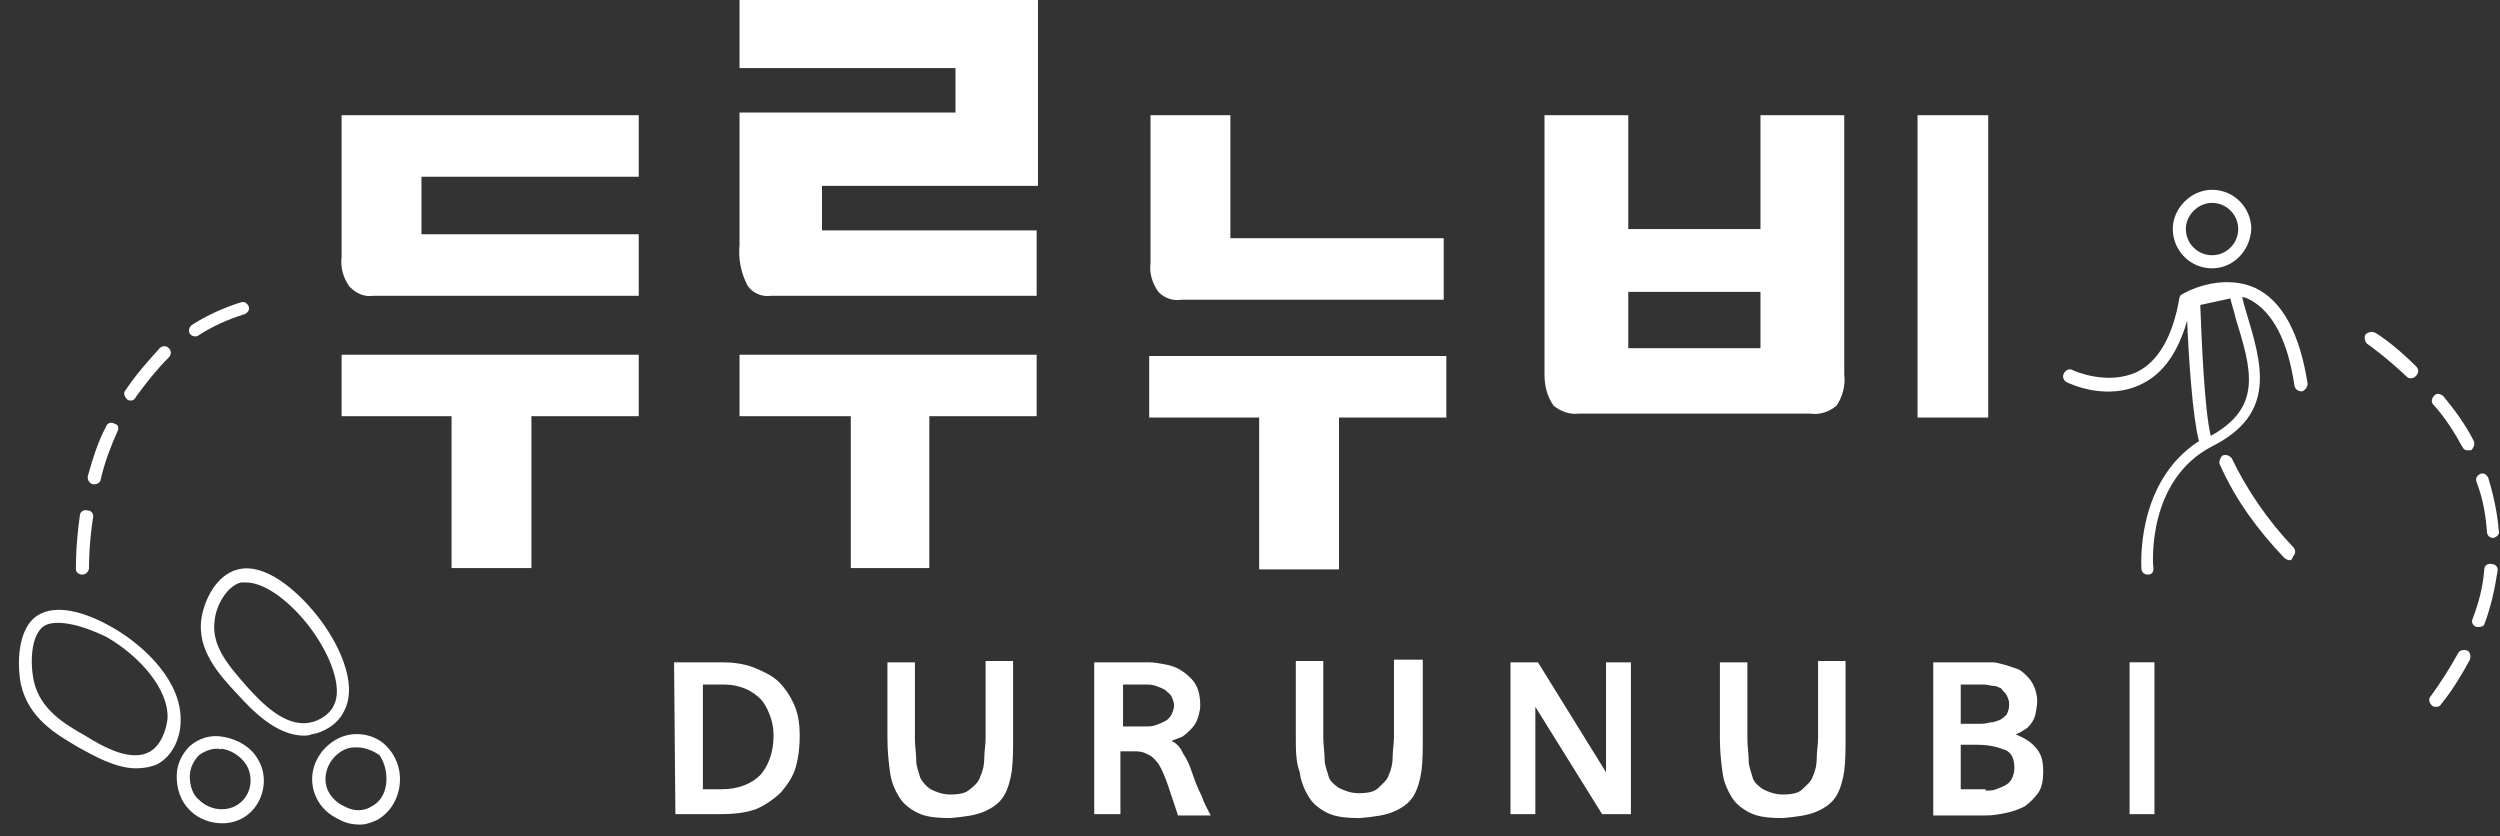 <?xml version="1.0" encoding="utf-8"?>
<!-- Generator: Adobe Illustrator 26.2.1, SVG Export Plug-In . SVG Version: 6.00 Build 0)  -->
<svg version="1.1" id="Layer_1" xmlns="http://www.w3.org/2000/svg" xmlns:xlink="http://www.w3.org/1999/xlink" x="0px" y="0px"
	 viewBox="0 0 191 63.9" style="enable-background:new 0 0 191 63.9;" xml:space="preserve">
<rect x="0" y="0" width="191" height="63.9" fill="#333333" stroke="none"/>
<style type="text/css">
	.st0{fill:#FFFFFF;}
</style>
<g id="Layer_2_00000070100833493812113310000000431972682032210860_">
	<g id="Layer_1-2">
		<g>
			<path class="st0" d="M34.5,43.4V31.8h-8.4v-4.7h22.7v4.7h-8.2v11.6H34.5z M48.8,8.8v4.7H32.2v4.4h16.6v4.7H28.5
				c-0.7,0.1-1.3-0.2-1.8-0.7c-0.5-0.7-0.7-1.5-0.6-2.3V8.8H48.8z"/>
		</g>
		<g>
			<path class="st0" d="M73,5.2H56.5V0h22.8v14.2H62.8v3.4h16.4v5H58.9c-0.7,0.1-1.4-0.2-1.8-0.8c-0.5-1-0.7-2-0.6-3.1V8.6H73V5.2z
				 M65,43.4V31.8h-8.5v-4.7h22.7v4.7H71v11.6H65z"/>
		</g>
		<g>
			<path class="st0" d="M94,8.8v9.4h16.3v4.7H90.3c-0.7,0.1-1.3-0.1-1.8-0.6c-0.5-0.7-0.7-1.5-0.6-2.2V8.8H94z M96.2,43.5V31.9h-8.4
				v-4.7h22.7v4.7h-8.2v11.6L96.2,43.5z"/>
		</g>
		<g>
			<path class="st0" d="M140.9,28.6c0.1,0.8-0.1,1.7-0.6,2.4c-0.6,0.5-1.3,0.7-2,0.6h-17.7c-0.7,0.1-1.4-0.2-1.9-0.6
				c-0.5-0.7-0.7-1.5-0.7-2.4V8.8h6.4v8.7h10.1V8.8h6.4V28.6z M124.4,26.6h10.1v-4.3h-10.1V26.6z M146.5,8.8h5.4v23.1h-5.4V8.8z"/>
		</g>
		<g>
			<path class="st0" d="M164.1,43.9c-0.3,0-0.5-0.2-0.5-0.5c0-0.3-0.4-6.6,4.4-9.7c-0.5-1.9-0.8-6.6-0.9-9.2c-0.7,2.4-1.8,4-3.4,4.8
				c-2.7,1.4-5.6,0-5.8-0.1c-0.2-0.1-0.4-0.4-0.2-0.7c0.1-0.2,0.4-0.4,0.7-0.2c0,0,2.6,1.2,4.9,0.1c1.6-0.8,2.7-2.7,3.2-5.6
				c0-0.1,0.1-0.3,0.2-0.3c0.1-0.1,2.9-1.7,5.6-0.5c2.1,1,3.4,3.5,4,7.3c0,0.3-0.2,0.5-0.4,0.6c-0.3,0-0.5-0.1-0.6-0.4
				c-0.5-3.5-1.7-5.7-3.4-6.6c-0.2-0.1-0.4-0.2-0.6-0.2c0.1,0.4,0.2,0.8,0.3,1.1c1.2,4,2.4,7.8-2.6,10.3c-5,2.6-4.5,9-4.5,9.1
				C164.6,43.7,164.4,43.9,164.1,43.9C164.1,43.9,164.1,43.9,164.1,43.9z M168.1,23.3c0.1,2.5,0.3,7.9,0.8,10c4-2.2,3.1-5.1,1.9-9
				c-0.1-0.5-0.3-1-0.4-1.5L168.1,23.3z M174.9,42.8c-0.1,0-0.3-0.1-0.4-0.2c-2-2.1-3.7-4.4-4.9-7.1c-0.1-0.2,0-0.5,0.2-0.7
				c0.3-0.1,0.5,0,0.7,0.2c1.2,2.5,2.8,4.8,4.7,6.8c0.2,0.2,0.2,0.5,0,0.7C175.1,42.8,175,42.8,174.9,42.8z M169,20.5
				C168.9,20.5,168.9,20.5,169,20.5c-1.7,0-3-1.4-3-3c0-1.6,1.4-3,3-3c0,0,0,0,0,0c1.7,0,3,1.4,3,3C171.9,19.2,170.6,20.5,169,20.5z
				 M169,15.5c-0.5,0-1,0.2-1.4,0.6c-0.4,0.4-0.6,0.9-0.6,1.4c0,1.1,0.9,2,2,2c0,0,0,0,0,0c1.1,0,2-0.9,2-2l0,0
				C171,16.4,170.1,15.5,169,15.5C169,15.5,169,15.5,169,15.5z"/>
		</g>
		<g>
			<path class="st0" d="M6.3,43.9c-0.3,0-0.5-0.2-0.5-0.4l0-0.1c0-0.4,0-1.9,0.3-4c0-0.3,0.3-0.5,0.6-0.4c0.3,0,0.5,0.3,0.4,0.6
				c-0.3,2-0.3,3.4-0.3,3.8C6.8,43.6,6.6,43.9,6.3,43.9C6.3,43.9,6.3,43.9,6.3,43.9z M7.2,37c0,0-0.1,0-0.1,0
				c-0.3-0.1-0.4-0.3-0.4-0.6c0.4-1.4,0.8-2.7,1.4-3.8c0.1-0.3,0.4-0.4,0.7-0.2C9,32.4,9.1,32.7,9,32.9c-0.5,1.1-1,2.4-1.3,3.7
				C7.7,36.8,7.5,37,7.2,37z M10,30.6c-0.1,0-0.2,0-0.3-0.1c-0.2-0.2-0.3-0.5-0.1-0.7c0.8-1.2,1.7-2.2,2.6-3.2
				c0.2-0.2,0.5-0.2,0.7,0c0.2,0.2,0.2,0.5,0,0.7c-0.9,0.9-1.7,1.9-2.5,3C10.3,30.5,10.2,30.6,10,30.6z M14.9,25.7
				c-0.2,0-0.3-0.1-0.4-0.2c-0.1-0.2-0.1-0.5,0.2-0.7c1.1-0.7,2.4-1.3,3.7-1.7c0.3-0.1,0.5,0.1,0.6,0.3c0.1,0.3-0.1,0.5-0.3,0.6
				c-1.3,0.4-2.4,0.9-3.5,1.6C15.1,25.7,15,25.7,14.9,25.7z"/>
		</g>
		<g>
			<path class="st0" d="M186.1,54c-0.1,0-0.2,0-0.3-0.1c-0.2-0.2-0.3-0.5-0.1-0.7c0.8-1.1,1.5-2.2,2.1-3.3c0.1-0.2,0.4-0.3,0.7-0.2
				c0.2,0.1,0.3,0.4,0.2,0.7c-0.6,1.1-1.3,2.3-2.2,3.4C186.4,54,186.2,54,186.1,54z M189.4,47.9c-0.1,0-0.1,0-0.2,0
				c-0.3-0.1-0.4-0.4-0.3-0.6c0.5-1.3,0.8-2.5,0.9-3.8c0-0.3,0.3-0.5,0.6-0.4c0.3,0,0.5,0.3,0.4,0.6c-0.2,1.3-0.5,2.7-1,4
				C189.8,47.8,189.6,47.9,189.4,47.9z M190.5,41.1c-0.3,0-0.5-0.2-0.5-0.5c-0.1-1.3-0.3-2.5-0.8-3.8c-0.1-0.3,0.1-0.5,0.3-0.6
				c0.3-0.1,0.5,0.1,0.6,0.3c0.4,1.3,0.7,2.7,0.8,4C191,40.8,190.8,41,190.5,41.1C190.5,41.1,190.5,41.1,190.5,41.1z M188.5,34.4
				c-0.2,0-0.3-0.1-0.4-0.3c-0.6-1.1-1.3-2.2-2.2-3.2c-0.2-0.2-0.1-0.5,0.1-0.7c0.2-0.2,0.5-0.1,0.7,0.1c0.9,1.1,1.7,2.2,2.3,3.4
				c0.1,0.2,0,0.5-0.2,0.7C188.7,34.4,188.6,34.4,188.5,34.4z M184.2,28.9c-0.1,0-0.2,0-0.3-0.1c-1.7-1.6-3-2.5-3-2.5
				c-0.2-0.1-0.3-0.5-0.2-0.7c0.1-0.2,0.5-0.3,0.7-0.2c0.1,0,1.5,0.9,3.2,2.6c0.2,0.2,0.2,0.5,0,0.7
				C184.5,28.8,184.4,28.9,184.2,28.9z"/>
		</g>
		<g>
			<g>
				<path class="st0" d="M10.4,58.7c-1.6,0-3.3-1-4.4-1.6c-1.7-1-3.8-2.2-4.4-4.8C1.3,50.8,1.3,48,2.9,47l0,0c1.3-0.8,3.4-0.4,5.8,1
					c2.4,1.4,5.2,4.1,5.1,7.1c0,1.1-0.5,2.6-1.8,3.3C11.5,58.6,11,58.7,10.4,58.7z M3.4,47.8c-1.1,0.7-1.1,3-0.8,4.3
					c0.5,2.1,2.3,3.2,3.9,4.1c1.3,0.8,3.5,2.1,5,1.2c0.8-0.5,1.2-1.6,1.3-2.5c0.1-2.3-2.2-4.8-4.6-6.2C6.2,47.7,4.3,47.3,3.4,47.8
					L3.4,47.8z"/>
			</g>
			<g>
				<path class="st0" d="M17,62.9c-0.9,0-1.8-0.3-2.5-1c-0.7-0.7-1-1.6-1-2.6c0-0.9,0.4-1.7,1-2.3c0.7-0.6,1.6-0.9,2.6-0.7
					c1.1,0.2,2.1,0.8,2.6,1.7c0.8,1.3,0.5,3-0.5,4C18.6,62.6,17.8,62.9,17,62.9z M16.6,57.2c-0.5,0-1,0.2-1.4,0.5l0,0
					c-0.4,0.4-0.7,1-0.7,1.6c0,0.7,0.2,1.4,0.7,1.8c0.9,0.9,2.4,1,3.3,0.1c0.8-0.8,0.8-2,0.3-2.8c-0.4-0.6-1.1-1.1-1.9-1.2
					C16.9,57.3,16.8,57.2,16.6,57.2z"/>
			</g>
			<g>
				<path class="st0" d="M23.2,56.2c-2.1,0-4-2-5-3.1c-1.4-1.5-3.2-3.4-2.8-5.9c0.2-1.3,1.1-3.3,2.8-3.7l0,0l0,0l0,0
					c2-0.5,4.4,1.5,6,3.5c1.6,2,3.2,5.2,2.1,7.3c-0.5,1.1-1.7,1.7-2.5,1.8C23.6,56.2,23.4,56.2,23.2,56.2z M18.8,44.5
					c-0.1,0-0.3,0-0.4,0l0,0c-1.1,0.3-1.9,1.8-2,2.9c-0.3,2,1.2,3.6,2.5,5.1c1.1,1.2,2.9,3.1,4.8,2.7c0.6-0.1,1.5-0.6,1.8-1.3
					c0.7-1.3-0.2-3.9-2-6.2C21.9,45.7,20.1,44.5,18.8,44.5z"/>
			</g>
			<g>
				<path class="st0" d="M27.5,63c-0.5,0-1.1-0.1-1.6-0.4c-1.1-0.5-1.8-1.4-2-2.5c-0.3-1.6,0.7-3.2,2.2-3.8l0,0
					c1.3-0.5,2.8-0.1,3.6,0.9c0.7,0.8,1,1.9,0.8,3c-0.2,1.1-0.8,1.9-1.6,2.4C28.5,62.8,28,63,27.5,63z M27.3,57.1
					c-0.3,0-0.5,0-0.8,0.1l0,0c-1.1,0.4-1.8,1.6-1.6,2.7c0.1,0.7,0.7,1.4,1.4,1.7c0.7,0.4,1.5,0.4,2.1,0c0.6-0.3,1-0.9,1.1-1.7
					c0.1-0.8-0.1-1.6-0.5-2.2C28.6,57.4,27.9,57.1,27.3,57.1z"/>
			</g>
		</g>
		<g>
			<g>
				<path class="st0" d="M51.5,50.6h3.6c0.9,0,1.7,0.1,2.5,0.4c0.7,0.3,1.4,0.6,1.9,1.1c0.5,0.5,0.9,1.1,1.2,1.8
					c0.3,0.7,0.4,1.5,0.4,2.3c0,0.9-0.1,1.7-0.3,2.4c-0.2,0.7-0.6,1.3-1.1,1.9c-0.5,0.5-1.2,1-1.9,1.3c-0.8,0.3-1.7,0.4-2.8,0.4
					h-3.4L51.5,50.6z M55.1,60.3c1.3,0,2.3-0.4,3-1.1c0.6-0.7,1-1.7,1-3c0-0.6-0.1-1.1-0.3-1.6s-0.4-0.9-0.7-1.2
					c-0.3-0.3-0.7-0.6-1.2-0.8c-0.5-0.2-1-0.3-1.6-0.3h-1.6v8H55.1z"/>
			</g>
			<g>
				<path class="st0" d="M77.4,50.6v5.7c0,1,0,1.8-0.1,2.6c-0.1,0.7-0.3,1.4-0.6,1.9c-0.3,0.5-0.8,0.9-1.5,1.2
					c-0.7,0.3-1.5,0.4-2.6,0.5c-1.1,0-1.9-0.1-2.5-0.4s-1.1-0.7-1.4-1.2c-0.3-0.5-0.6-1.1-0.7-1.9c-0.1-0.7-0.2-1.6-0.2-2.6v-5.8
					h2.1l0,5.9c0,0.5,0.1,1.1,0.1,1.6c0,0.5,0.2,0.9,0.3,1.3c0.2,0.4,0.5,0.7,0.8,0.9c0.4,0.2,0.9,0.4,1.5,0.4
					c0.7,0,1.2-0.1,1.5-0.4c0.4-0.3,0.7-0.6,0.8-1c0.2-0.4,0.3-0.9,0.3-1.4s0.1-1,0.1-1.5l0-5.9H77.4z"/>
			</g>
			<g>
				<path class="st0" d="M87.7,50.6c0.5,0,1,0.1,1.5,0.2s0.9,0.3,1.3,0.6c0.4,0.3,0.7,0.6,0.9,1c0.2,0.4,0.3,0.9,0.3,1.5
					c0,0.3-0.1,0.7-0.2,1c-0.1,0.3-0.3,0.6-0.5,0.8c-0.2,0.2-0.4,0.4-0.7,0.6c-0.3,0.1-0.5,0.2-0.8,0.3c0.4,0.2,0.7,0.5,0.9,1
					c0.3,0.4,0.5,0.9,0.7,1.5c0.2,0.6,0.4,1.1,0.7,1.7c0.2,0.6,0.5,1.1,0.7,1.5h-2.5c-0.2-0.6-0.4-1.2-0.6-1.8s-0.4-1.2-0.7-1.8
					c-0.2-0.4-0.4-0.6-0.6-0.8c-0.2-0.2-0.5-0.3-0.7-0.4c-0.3-0.1-0.5-0.1-0.8-0.1c-0.3,0-0.6,0-1,0v4.8h-2l0-11.6H87.7z M87.5,55.5
					c0.3,0,0.5,0,0.8-0.1c0.3-0.1,0.5-0.2,0.7-0.3c0.2-0.1,0.4-0.3,0.5-0.5c0.1-0.2,0.2-0.5,0.2-0.7s-0.1-0.5-0.2-0.7
					c-0.1-0.2-0.3-0.3-0.5-0.5c-0.2-0.1-0.4-0.2-0.7-0.3c-0.3-0.1-0.5-0.1-0.7-0.1h-1.8v3.2H87.5z"/>
			</g>
			<g>
				<path class="st0" d="M108.7,50.6v5.7c0,1,0,1.8-0.1,2.6c-0.1,0.7-0.3,1.4-0.6,1.9c-0.3,0.5-0.8,0.9-1.5,1.2
					c-0.7,0.3-1.5,0.4-2.6,0.5c-1.1,0-1.9-0.1-2.5-0.4c-0.6-0.3-1.1-0.7-1.4-1.2c-0.3-0.5-0.6-1.1-0.7-1.9C99,58.2,99,57.3,99,56.3
					v-5.8h2.1l0,5.9c0,0.5,0.1,1.1,0.1,1.6c0,0.5,0.2,0.9,0.3,1.3s0.5,0.7,0.8,0.9c0.4,0.2,0.9,0.4,1.5,0.4c0.7,0,1.2-0.1,1.5-0.4
					s0.7-0.6,0.8-1c0.2-0.4,0.3-0.9,0.3-1.4c0-0.5,0.1-1,0.1-1.5l0-5.9H108.7z"/>
			</g>
			<g>
				<path class="st0" d="M115.4,50.6h2.1l5.2,8.4v-8.4h1.9v11.6h-2.2l-5.1-8.2v8.2h-1.9V50.6z"/>
			</g>
			<g>
				<path class="st0" d="M141,50.6v5.7c0,1,0,1.8-0.1,2.6c-0.1,0.7-0.3,1.4-0.6,1.9c-0.3,0.5-0.8,0.9-1.5,1.2
					c-0.7,0.3-1.5,0.4-2.6,0.5c-1.1,0-1.9-0.1-2.5-0.4c-0.6-0.3-1.1-0.7-1.4-1.2c-0.3-0.5-0.6-1.1-0.7-1.9c-0.1-0.7-0.2-1.6-0.2-2.6
					v-5.8h2.1l0,5.9c0,0.5,0.1,1.1,0.1,1.6c0,0.5,0.2,0.9,0.3,1.3s0.5,0.7,0.8,0.9c0.4,0.2,0.9,0.4,1.5,0.4c0.7,0,1.2-0.1,1.5-0.4
					s0.7-0.6,0.8-1c0.2-0.4,0.3-0.9,0.3-1.4c0-0.5,0.1-1,0.1-1.5l0-5.9H141z"/>
			</g>
			<g>
				<path class="st0" d="M151.2,50.6c0.3,0,0.6,0,1,0c0.3,0,0.6,0.1,1,0.2c0.3,0.1,0.6,0.2,0.9,0.3c0.3,0.1,0.5,0.3,0.8,0.6
					c0.4,0.4,0.6,0.9,0.7,1.4s0,1-0.1,1.5c-0.1,0.4-0.3,0.7-0.6,1c-0.3,0.2-0.6,0.4-0.9,0.5c0.7,0.3,1.2,0.6,1.6,1.1s0.5,1,0.5,1.8
					c0,0.6-0.1,1.2-0.4,1.6c-0.3,0.4-0.6,0.7-1,1c-0.4,0.2-0.9,0.4-1.4,0.5s-1,0.2-1.5,0.2h-4.1V50.6H151.2z M151.1,55.3
					c0.3,0,0.6,0,0.9-0.1c0.3,0,0.5-0.1,0.8-0.2c0.2-0.1,0.4-0.3,0.5-0.4c0.1-0.2,0.2-0.4,0.2-0.8c0-0.3-0.1-0.5-0.2-0.7
					c-0.1-0.2-0.3-0.3-0.4-0.5c-0.2-0.1-0.4-0.2-0.6-0.2c-0.2,0-0.5-0.1-0.7-0.1h-1.8v3H151.1z M151.7,60.4c0.3,0,0.6,0,0.8-0.1
					c0.3-0.1,0.5-0.2,0.7-0.3c0.2-0.1,0.4-0.3,0.5-0.5c0.1-0.2,0.2-0.5,0.2-0.8c0-0.7-0.2-1.2-0.7-1.4c-0.5-0.2-1.2-0.4-2.1-0.4
					h-1.3v3.4H151.7z"/>
			</g>
			<g>
				<path class="st0" d="M164.6,50.6v11.6h-1.9V50.6H164.6z"/>
			</g>
		</g>
	</g>
</g>
</svg>
